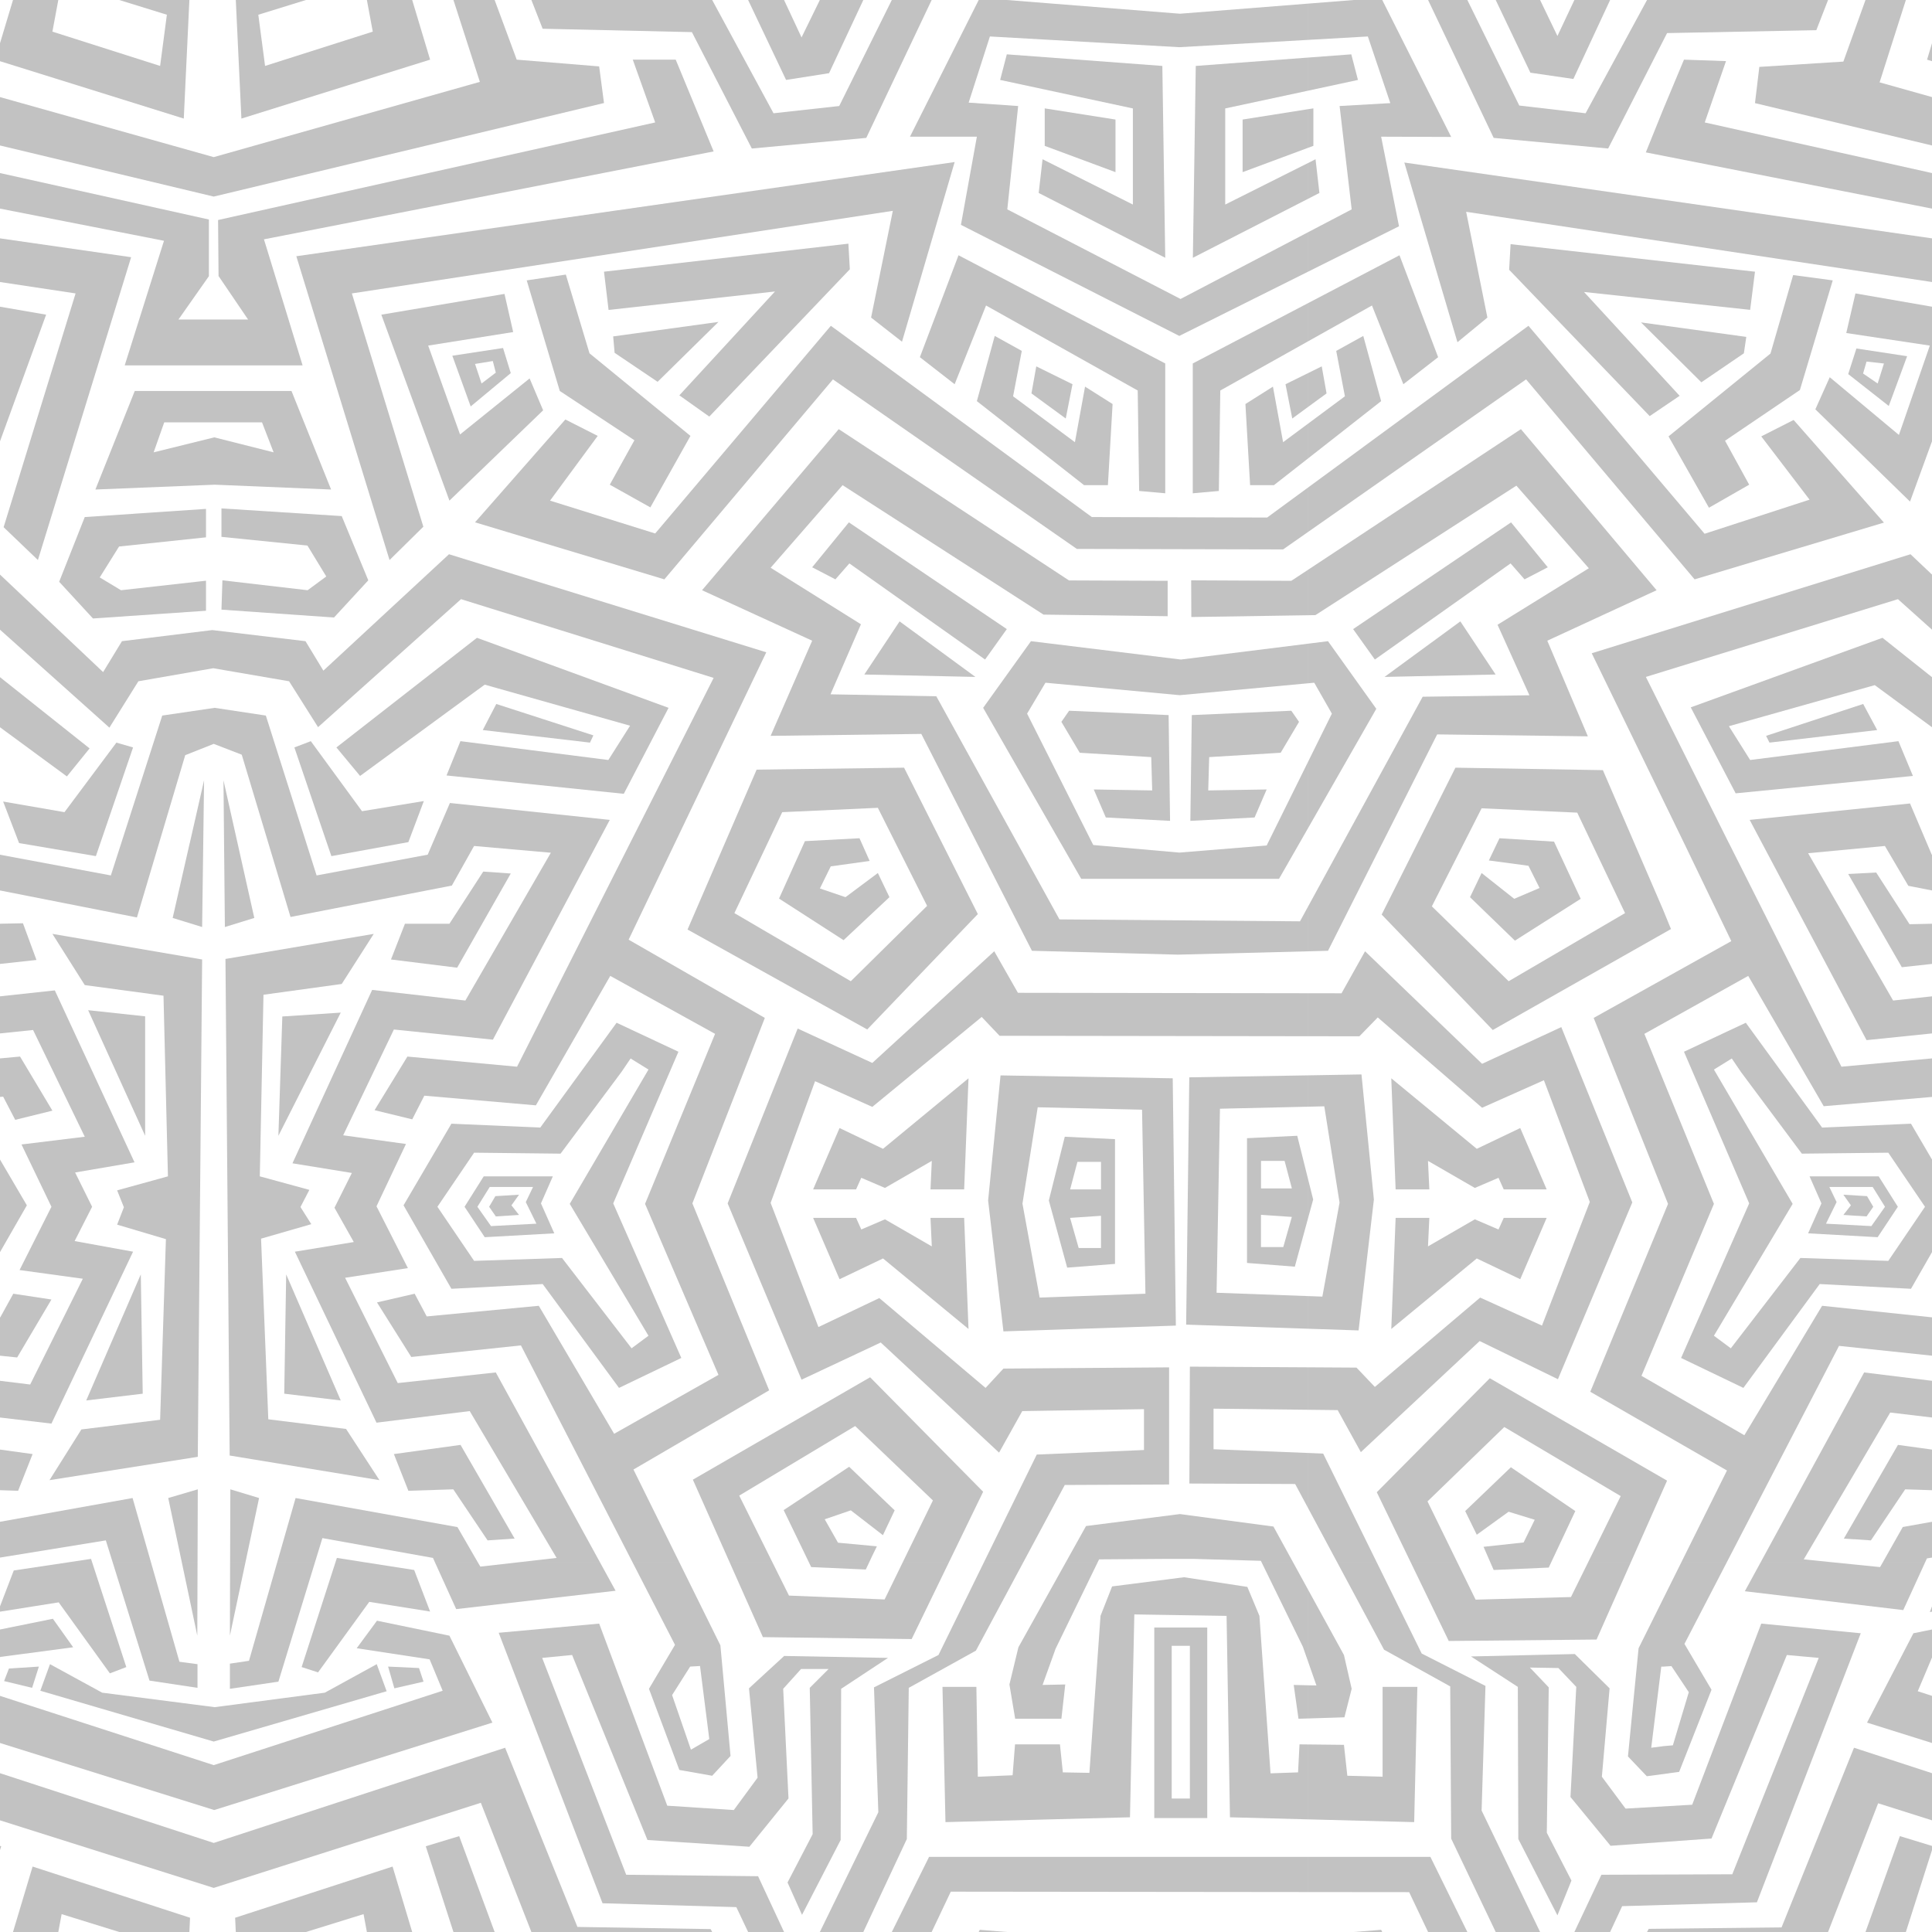 <?xml version="1.0" encoding="utf-8"?>
<!-- Generator: Adobe Illustrator 26.0.3, SVG Export Plug-In . SVG Version: 6.00 Build 0)  -->
<svg version="1.1" id="_ÎÓÈ_1" xmlns="http://www.w3.org/2000/svg" xmlns:xlink="http://www.w3.org/1999/xlink" x="0px" y="0px"
	 viewBox="0 0 4000 4000" style="enable-background:new 0 0 4000 4000;" xml:space="preserve">
<style type="text/css">
	.st0{opacity:0.24;}
</style>
<polygon class="st0" points="3092.5,285.5 3329.5,307.5 3451.5,68.5 3760.5,62.5 3784.8,0 3410,0 3282.8,234.5 3145.5,218.5 3038,0 
	2956.7,0 "/>
<polygon class="st0" points="3486.5,123.5 3443,227.5 3407.5,315.5 4000,431.9 4000,358.3 3529.5,253.5 3573.5,126.5 "/>
<polygon class="st0" points="3633.5,562.5 3127.5,505.5 3124.5,558.5 3415.5,861.5 3477.5,819.5 3279.5,604.5 3623.5,641.5 "/>
<polygon class="st0" points="3610.5,731.5 3615.5,697.5 3397.5,667.5 3522.5,791.5 "/>
<polygon class="st0" points="3794.5,580.5 3712.5,569.5 3665.6,732 3454.5,903.5 3538.2,1051.2 3621.5,1003.5 3571.5,912.5 
	3726.5,807.5 "/>
<polygon class="st0" points="4000,913.7 4000,635 3841.5,607.5 3822.5,689.5 3995.5,715.5 3931.5,900.5 3788.3,781 3758.5,847.5 
	3954.5,1038.5 "/>
<path class="st0" d="M3843.5,721.5l-17,53l84,66l38-103L3843.5,721.5z M3887.5,794l-30.2-20.7l7.2-24.7l36,4L3887.5,794z"/>
<polygon class="st0" points="3500.5,1464.5 3593.5,1642.5 3960.5,1606.5 3930.5,1534.5 3623.5,1573.5 3579.5,1503.5 3881.5,1418.5 
	4000,1505.7 4000,1402 3897.5,1320.5 "/>
<polygon class="st0" points="3656.5,1523.5 3663.5,1537.5 3886.5,1511.5 3857.5,1457.5 "/>
<polygon class="st0" points="3633.5,213.5 4000,301.2 4000,201 3891.5,170.5 3945.9,0 3862.3,0 3816.5,127.5 3642.5,138.5 "/>
<polygon class="st0" points="4000,126.7 4000,89.5 3989.8,123.5 "/>
<polygon class="st0" points="3159.6,785.5 3508.5,1199.5 3900.5,1082 3713.5,869.5 3646.5,903.5 3746.5,1034.5 3529.2,1105.1 
	3164.5,674.5 2708,1009.5 2708,1101.5 "/>
<polygon class="st0" points="3096.5,1396.5 3023.5,1286.5 2866.5,1401.5 "/>
<polygon class="st0" points="3156.4,1199.5 3204.5,1174.5 3128.5,1081.5 2801.5,1302.5 2846.5,1365.5 3127.5,1166.5 "/>
<polygon class="st0" points="2708,1332.7 2708,1414.7 2721,1413.5 2757.5,1477.5 2708,1577.6 2708,1714.9 2849.5,1467.5 
	2749.5,1327.5 "/>
<polygon class="st0" points="2977.5,739.5 2897.5,528.5 2708,627.7 2708,706.8 2840.5,632.5 2905.5,795.5 "/>
<polygon class="st0" points="2859.5,830.5 2822.5,695.5 2766.5,726.5 2784.5,820.5 2708,877.3 2708,949.3 "/>
<polygon class="st0" points="2746.5,814.5 2736.5,758.5 2708,772.6 2708,842.7 "/>
<polygon class="st0" points="2832,75.5 2878.5,213.5 2773.5,219.5 2798.5,433.5 2708,480.9 2708,562.6 2896.5,468.5 2859.5,283 
	3004.5,283.5 2861.8,0 2802.9,0 2708,7.5 2708,82.6 "/>
<polygon class="st0" points="2708,337.6 2708,411.7 2731.7,399.5 2723.7,329.7 "/>
<polygon class="st0" points="2811.5,165.5 2797.7,112.5 2708,119.2 2708,187.8 "/>
<polygon class="st0" points="2708,306.1 2719.2,302 2719.2,224.4 2708,226.1 "/>
<polygon class="st0" points="3017.5,708.5 3079.5,657.5 3035.5,438.5 4000,583.9 4000,493.5 2907.5,336.5 "/>
<polygon class="st0" points="3257.5,163.5 3333.6,0 3259.6,0 3224.5,74.5 3188.6,0 3096.7,0 3168.5,150.5 "/>
<polygon class="st0" points="3884.5,1806.5 3826.5,1809.5 3937.5,2002.5 4000,1995.7 4000,1912.5 3953.5,1913.5 "/>
<path class="st0" d="M3772.5,2334.5l-158-217l-128,60l135,314l-141,320l129,62l158-215l189,9.8l43.5-75.9v-191.7l-43.5-74.2
	L3772.5,2334.5z M3909.5,2610.5l-182-6l-144,187l-35-26l163-273l-163-278.1l37-22.9l19,28l126,169l179-2l76,112L3909.5,2610.5z"/>
<path class="st0" d="M3746.5,2435.5l24.6,56l-27.6,62l144,8l41.8-63l-39.7-63H3746.5z M3874.5,2538.5l-94-5l22-44.7l-15-31.3h89.7
	l25.5,41L3874.5,2538.5z"/>
<polygon class="st0" points="3816.5,2473.5 3832.1,2495.5 3816.5,2515.4 3864.5,2518.5 3878.4,2498.5 3865.5,2476.5 "/>
<polygon class="st0" points="3817.5,3185.5 3873.5,3189.2 3944.5,3083.5 4000,3085.3 4000,3001.2 3929.5,2991.5 "/>
<polygon class="st0" points="3989.5,3226.5 4000,3224.8 4000,3150.7 3939.5,3161.5 3897.9,3235 3985.6,3235 "/>
<polygon class="st0" points="3648.2,1746 3864.5,2153.5 4000,2139.6 4000,2062.8 3919.5,2071.5 3743.5,1766.5 3902.5,1751.5 
	3951,1834 4000,1843.6 4000,1769.6 3999.5,1769.5 3989.5,1746 3989.5,1746 3954.5,1663.5 3622.5,1697.5 3648.2,1746 "/>
<polygon class="st0" points="3645,3235 3798.3,3235 3734.5,3228.5 3913.5,2924.5 4000,2934.8 4000,2858.8 3859.5,2841.5 "/>
<polygon class="st0" points="3292.5,2881.5 3575.5,3044.5 3480.8,3235 3574.9,3235 3807.5,2786.5 4000,2806.8 4000,2727.4 
	3772.5,2703.5 3611.5,2971.5 3398.5,2848.5 3548.5,2492.5 3404.5,2140.5 3619.5,2020.5 3775.8,2290.3 4000,2271.1 4000,2191.3 
	3812.5,2208.5 3579.8,1746 3579.7,1746 3407.6,1401.5 3929.5,1240.5 4000,1303.7 4000,1189.6 3955.5,1147.5 3295.5,1352.5 
	3486.9,1746 3486.9,1746 3584.5,1948.5 3299.5,2107.5 3453.5,2492.5 "/>
<polygon class="st0" points="2749.5,1968.5 2861.7,1746 2861.8,1746 2975.5,1520.5 3287.5,1524.5 3203.5,1326.5 3429.8,1222 
	3148.9,888.5 2708,1179.8 2708,1273.8 2723.5,1273.5 3139.5,1005.5 3289.5,1176.5 3100.5,1293.5 3166.5,1439.5 2945.5,1442.5 
	2779.7,1746 2779.7,1746 2708,1877.3 2708,1969.6 "/>
<polygon class="st0" points="3102.5,2438.5 3113.3,2462.5 3202.2,2462.5 3147.5,2335.5 3057.5,2378.5 2880.5,2232.5 2889.5,2462.5 
	2959.3,2462.5 2956.5,2403.5 3053.5,2459.5 "/>
<polygon class="st0" points="3057.5,2605.5 3147.5,2648.5 3202.2,2521.5 3113.3,2521.5 3102.5,2545.5 3053.5,2524.5 2956.5,2580.5 
	2959.3,2521.5 2889.5,2521.5 2880.5,2751.5 "/>
<polygon class="st0" points="2741.8,2290.5 2773.4,2490 2737.8,2684.5 2708,2683.4 2708,2751 2812.8,2754.5 2844.5,2483.5 
	2818.8,2224.5 2708,2226.4 2708,2291.3 "/>
<polygon class="st0" points="2708,2522.9 2718.8,2483.5 2708,2440.4 "/>
<path class="st0" d="M3383.9,1746L3383.9,1746l-65.3-151.5l-305.3-5.1l-78.6,156.6l0,0l-74.1,147.5l230,239l369-209l-16.5-40.3
	L3383.9,1746z M3123.5,2031.5l-159-155l66.2-130.5l0,0l36.8-72.5l198,9l30.2,63.5l0,0l68.8,144.5L3123.5,2031.5z"/>
<polygon class="st0" points="3219.1,1746 3217.5,1742.5 3104.5,1735.5 3099.5,1746 3099.5,1746 3082.5,1781.5 3164.5,1792.5 
	3187.5,1838.5 3135,1860.9 3067.5,1807.5 3043.5,1857.5 3136.5,1947.5 3272.7,1860.9 3219.1,1746 "/>
<polygon class="st0" points="2768.7,3235 2850.6,3235 2739.5,3009.5 2708,3008.2 2708,3121.9 "/>
<polygon class="st0" points="2814.5,2145.5 2852.5,2106.5 3068.5,2293.5 3196.5,2236.5 3291.5,2488.5 3192.5,2744.5 3064.5,2686.5 
	2846.5,2871.5 2808.5,2831.5 2708,2830.9 2708,2918.8 2769.5,2919.5 2817.5,3006.5 3063.5,2776.5 3225.5,2855.5 3379.5,2489.5 
	3232.5,2126.5 3068.5,2202.5 2826.2,1969.5 2777.5,2056.5 2708,2056.4 2708,2145.4 "/>
<polygon class="st0" points="2850.5,3089.5 2920.9,3235 3017.4,3235 2955.5,3108.5 3114.5,2954.5 3355.5,3097.5 3287.8,3235 
	3376.3,3235 3451.5,3065.5 3084.5,2853.5 "/>
<polygon class="st0" points="3123.4,3129.9 3177.5,3146.5 3154.5,3193.5 3071.5,3202.5 3085.7,3235 3211.4,3235 3261.5,3128.5 
	3128.1,3037.8 3033.5,3128.5 3057.5,3177.5 "/>
<polygon class="st0" points="2917.5,3917.5 2956.7,4000 3038,4000 2961.5,3844.5 2708,3844.5 2708,3917.3 "/>
<polygon class="st0" points="3688.5,3990.5 3413.5,3993.5 3410,4000 3784.8,4000 3888.5,3733.5 4000,3768.8 4000,3671.2 
	3838.5,3618.5 "/>
<path class="st0" d="M3392.5,3412.5l-22,224l39,41l67-9l67-170l-56-95l87.4-168.5h-94.1L3392.5,3412.5z M3496.5,3503.5l-33,110
	l-20.5,1.8v0.1l-24.3,3.1l20.8-168l3.5,0.1l17.5-1.1L3496.5,3503.5z"/>
<polygon class="st0" points="4000,3336.8 4000,3325.8 3995.5,3337.5 "/>
<polygon class="st0" points="4000,3511.1 3970.5,3501.5 4000,3431.7 4000,3373.7 3961.5,3381.5 3865.5,3566.5 4000,3608.7 "/>
<polygon class="st0" points="3612.5,3294.5 3940.5,3333.5 3985.6,3235 3897.9,3235 3892.5,3244.5 3798.3,3235 3645,3235 "/>
<polygon class="st0" points="3862.3,4000 3945.9,4000 4000,3830.4 4000,3821.8 3933.5,3801.5 "/>
<polygon class="st0" points="2708,3557.9 2783.5,3555.5 2798.5,3496.5 2782.5,3426.5 2708,3290.8 2708,3439.5 2725.5,3489.5 
	2708,3489.2 "/>
<polygon class="st0" points="2927.9,3772.5 2934.5,3492.5 2862.5,3492.5 2862.5,3678.5 2789.5,3676.5 2782.5,3612.5 2708,3611.7 
	2708,3766.8 "/>
<polygon class="st0" points="2802.9,4000 2861.8,4000 2859.5,3995.5 "/>
<polygon class="st0" points="3315.5,3881.5 3259.6,4000 3333.6,4000 3358.5,3946.5 3637.5,3938.5 3852.5,3381.5 3646.5,3361.5 
	3503.5,3736.5 3365.5,3744.5 3316.5,3678.5 3332.5,3495.5 3260.5,3424.5 3045.5,3429.5 3142.5,3492.5 3143.5,3807.5 3224.5,3965.5 
	3253.5,3893.5 3202.5,3794.5 3206.5,3493.5 3167.5,3452.5 3226.5,3453.5 3263.5,3492.5 3251.5,3720.5 3334.5,3821.5 3543.5,3806.5 
	3699.5,3426.5 3765.5,3432.5 3586.5,3880.5 "/>
<polygon class="st0" points="2865.5,3415.5 3002.5,3491.5 3004.5,3806.7 3096.7,4000 3188.6,4000 3067.5,3748.5 3075.5,3490.5 
	2943.5,3423.5 2850.6,3235 2768.7,3235 "/>
<polygon class="st0" points="3252.5,3306.5 3055.1,3311.9 3017.4,3235 2920.9,3235 2999.5,3397.5 3305.5,3394.5 3376.3,3235 
	3287.8,3235 "/>
<polygon class="st0" points="3092.5,3250.5 3206.5,3245.5 3211.4,3235 3085.7,3235 "/>
<polygon class="st0" points="1123.5,59.5 1432.5,66.5 1556.6,307.5 1793.5,285.5 1928.9,0 1846.4,0 1737.5,219.5 1601.5,234.5 
	1474.5,0 1100.2,0 "/>
<polygon class="st0" points="1623.3,0 1548.9,0 1627.5,165.5 1716.5,151.5 1787.4,0 1697.4,0 1659.5,77.5 "/>
<polygon class="st0" points="1724.5,785.5 2229.5,1136.5 2656.5,1137.5 2708,1101.5 2708,1009.5 2623.5,1071.5 2260.5,1070.5 
	1720.2,674.5 1356.5,1104.5 1138.8,1036.5 1237.5,902.5 1170.5,868.5 983.5,1081.4 1375.5,1199.5 "/>
<polygon class="st0" points="2673.5,1202.5 2466.2,1201.5 2466.5,1277.5 2708,1273.8 2708,1179.8 "/>
<polygon class="st0" points="2084.5,1302.5 1757.5,1081.5 1681.5,1174.5 1729.6,1199.5 1758.5,1166.5 2039.5,1365.5 "/>
<polygon class="st0" points="2624.7,1746 2624.7,1746 2622.5,1750.5 2441.6,1765.2 2263.5,1749.5 2261.7,1746 2261.7,1746 
	2126.5,1477.5 2164.5,1413.5 2442.5,1439.3 2708,1414.7 2708,1332.7 2444.9,1365.5 2134.5,1327.5 2035.5,1465.5 2196.3,1746 
	2196.4,1746 2238.5,1819.5 2648.1,1819.5 2690.2,1746 2690.2,1746 2708,1714.9 2708,1577.6 "/>
<polygon class="st0" points="2213.5,1471.5 2197.5,1494.5 2235.5,1558.5 2383.5,1567.5 2385.5,1636.5 2264.5,1634.5 2289.5,1692.5 
	2422.5,1699.5 2419.5,1480.5 "/>
<polygon class="st0" points="2622.5,1634.5 2501.5,1636.5 2503.5,1567.5 2651.5,1558.5 2689.5,1494.5 2673.5,1471.5 2467.5,1480.5 
	2464.5,1699.5 2597.5,1692.5 "/>
<polygon class="st0" points="2358.5,1016.5 2412.5,1021.3 2412.5,752.5 1984.5,528.5 1904.5,739.5 1976.5,795.5 2041.5,632.5 
	2355.5,808.5 "/>
<polygon class="st0" points="2059.5,695.5 2022.5,830.5 2244.5,1004.5 2293.8,1004.5 2303.5,836.5 2246.5,800.5 2225.5,915.5 
	2097.5,820.5 2115.5,726.5 "/>
<polygon class="st0" points="2145.5,758.5 2135.5,814.5 2206.5,866.5 2220.5,795.5 "/>
<polygon class="st0" points="2469.5,752.5 2469.5,1021.3 2523.5,1016.5 2526.5,808.5 2708,706.8 2708,627.7 "/>
<polygon class="st0" points="2635.5,800.5 2578.5,836.5 2588.2,1004.5 2637.5,1004.5 2708,949.3 2708,877.3 2656.5,915.5 "/>
<polygon class="st0" points="2708,772.6 2661.5,795.5 2675.5,866.5 2708,842.7 "/>
<polygon class="st0" points="2022.5,283 1989.5,465.5 2441.6,695.5 2708,562.6 2708,480.9 2444.2,619 2085.5,433.5 2108,219.5 
	2005.5,212.5 2049.5,75.5 2441.6,97.7 2708,82.6 2708,7.5 2442.9,28.4 2084.8,0 2026.3,0 1884,283 "/>
<polygon class="st0" points="2084.5,112.5 2070.7,165.5 2345.5,224.5 2345.5,423.5 2158.5,329.7 2150.5,399.5 2412.5,533.7 
	2406.5,136.5 "/>
<polygon class="st0" points="2163,224.4 2163,302 2309.5,356.4 2309.5,247.5 "/>
<polygon class="st0" points="2536.7,423.5 2536.7,224.5 2708,187.8 2708,119.2 2475.7,136.5 2469.7,533.7 2708,411.7 2708,337.6 "/>
<polygon class="st0" points="2572.7,247.5 2572.7,356.4 2708,306.1 2708,226.1 "/>
<polygon class="st0" points="1907.5,1519.5 2023,1746 2023,1746 2136.5,1968.5 2438.5,1976.5 2708,1969.6 2708,1877.3 
	2691.5,1907.5 2193.5,1903.5 2106.6,1746 2106.6,1746 1938.5,1441.5 1719.5,1437.5 1782.5,1292.5 1595.5,1175.5 1744.5,1004.5 
	2160.5,1272.5 2417.5,1275.8 2417.5,1202.5 2213.2,1201.7 1736.5,888.5 1453.5,1222 1681.5,1326.5 1595.5,1523.5 "/>
<polygon class="st0" points="1828.2,2378.5 1738.2,2335.5 1683.5,2462.5 1772.4,2462.5 1783.2,2438.5 1832.2,2459.5 1929.2,2403.5 
	1926.5,2462.5 1996.2,2462.5 2005.2,2232.5 "/>
<polygon class="st0" points="1783.2,2545.5 1772.4,2521.5 1683.5,2521.5 1738.2,2648.5 1828.2,2605.5 2005.2,2751.5 1996.2,2521.5 
	1926.5,2521.5 1929.2,2580.5 1832.2,2524.5 "/>
<path class="st0" d="M2045.8,2485.5l31.7,271l357-12l-6.5-512l-356.5-6L2045.8,2485.5z M2148.5,2292.5l216,5l7,381l-219,8
	l-35.6-194.5L2148.5,2292.5z"/>
<path class="st0" d="M2308.5,2616.8v-258.3l-104-5l-33,132l38,139L2308.5,2616.8z M2230.7,2405.5h48.8v57h-63.9L2230.7,2405.5z
	 M2279.5,2517.2v66.7h-46.2l-17.8-62.4L2279.5,2517.2z"/>
<polygon class="st0" points="2708,2683.4 2518.8,2676.5 2525.8,2295.5 2708,2291.3 2708,2226.4 2462.3,2230.5 2455.8,2742.5 
	2708,2751 "/>
<path class="st0" d="M2685.8,2351.5l-104,5v258.3l99,7.7l27.2-99.6v-82.5L2685.8,2351.5z M2656.9,2581.9h-46.2v-66.7l63.9,4.3
	L2656.9,2581.9z M2610.8,2460.5v-57h48.8l15.1,57H2610.8z"/>
<polygon class="st0" points="2636.5,3160.5 2443,3134.7 2248.5,3159.5 2206.4,3235 2272.4,3235 2275.5,3228.5 2415.5,3227.5 
	2470.5,3227.5 2610.5,3231.5 2612.2,3235 2677.4,3235 "/>
<polygon class="st0" points="1659.5,2856.5 1823.5,2779.5 2068.5,3007.5 2116.5,2921.5 2368.5,2917.5 2368.5,3002.1 2146.5,3011.5 
	2036.9,3235 2118.4,3235 2204.5,3074.5 2420.5,3073.5 2420.5,2831 2077.5,2833.5 2040.5,2873.5 1820.5,2687.5 1694.5,2747.5 
	1595.5,2490.5 1687.5,2238.5 1806,2291.7 2032.5,2105.5 2069.5,2144.5 2708,2145.4 2708,2056.4 2107.5,2055.5 2058.5,1969.5 
	1806,2200.7 1651.5,2129.5 1506.5,2491.5 "/>
<polygon class="st0" points="2463.5,2829.5 2462.5,3071.5 2681.5,3072.5 2708,3121.9 2708,3008.2 2512.5,3000.5 2512.5,2916.5 
	2708,2918.8 2708,2830.9 "/>
<polygon class="st0" points="258.2,756.5 626.5,756.5 546.5,495.5 1477.5,313.5 1399,123.5 1310.1,123.5 1356.5,253.5 451.5,455.5 
	452.5,571.5 513.6,661.5 369.5,661.5 432.5,571.8 432.5,454.5 0,358.3 0,431.9 339.5,498.5 "/>
<polygon class="st0" points="0,635 0,913.7 95.5,651.5 "/>
<polygon class="st0" points="0,1505.7 138.5,1607.5 185.5,1549.5 0,1402 "/>
<polygon class="st0" points="133.5,1681.5 6.5,1659.5 39.5,1745.5 42.2,1746 42.4,1746 198.5,1772.5 207.6,1746 207.6,1746 
	275.5,1547.5 241,1537.5 "/>
<polygon class="st0" points="122.5,1204.5 192.5,1280.5 426.5,1264.5 426.5,1202.3 250.5,1222 206.5,1195.5 246.5,1131.5 
	426.5,1112.5 426.5,1053.6 175.5,1070.5 "/>
<polygon class="st0" points="460.5,1201.5 458.5,1262.2 691.5,1278.5 762.5,1201.5 707.5,1068.5 458.5,1052.6 458.5,1111.5 
	636.5,1129.5 675.5,1193.5 636.9,1222 "/>
<path class="st0" d="M444.5,1003.5l241,10l-82-204H279l-81.5,204L444.5,1003.5z M340,874.5h202.5l24,62l-122.8-31l-125.6,31
	L340,874.5z"/>
<polygon class="st0" points="609.5,1547.5 677,1746 677,1746 686.1,1772.5 831.8,1746 832,1746 845.5,1743.5 877.5,1658.5 
	749.5,1679.5 643.5,1534.5 "/>
<polygon class="st0" points="924.5,1605.5 1291.5,1643.5 1384.2,1465.5 987.5,1320.5 696.5,1547.5 745.5,1606.5 1003.5,1417.5 
	1304.5,1502.5 1259.5,1573.5 953.3,1534.5 "/>
<polygon class="st0" points="1027.5,1457.5 999.5,1511.5 1221.5,1537.5 1228.5,1522.5 "/>
<polygon class="st0" points="876.5,1090.5 728.5,607.5 1848.5,436.5 1803.5,657.5 1867.5,707.5 1976.5,335.5 613.5,530.5 
	806.5,1159.5 "/>
<polygon class="st0" points="1124.5,849.5 1096.5,783.5 952.5,899.5 886.5,715.5 1062.5,687.5 1044.5,608.5 789.5,651.5 
	930.5,1036.5 "/>
<path class="st0" d="M974.5,841.5l83-69l-16-52l-105,16L974.5,841.5z M1020.3,747.5l6.2,24L997,794l-13.5-40.5L1020.3,747.5z"/>
<polygon class="st0" points="1346.5,1050.5 1429.5,902.5 1220.5,731.5 1171.5,568.5 1090.5,580.5 1159,809.5 1313.5,911.5 
	1262.5,1003.5 "/>
<polygon class="st0" points="1487.5,666.5 1269.5,696.5 1272.5,730.5 1361.5,790.5 "/>
<polygon class="st0" points="1759.5,557.5 1756.5,504.5 1250.5,562.5 1260,641.7 1604.5,603.5 1406.5,818.5 1468.5,862.5 "/>
<polygon class="st0" points="2019.5,1401.5 1862.5,1286.5 1789.5,1396.5 "/>
<polygon class="st0" points="1250.5,213.3 1240.5,137.5 1069.8,123.5 1024.1,0 938.8,0 993.5,169.5 442.5,325.3 0,201 0,301.2 
	442.5,407 "/>
<polygon class="st0" points="0,126.7 380.5,245.5 392.1,0 246.9,0 345.5,30.5 331.5,136.5 108.5,65.5 120.7,0 26.9,0 0,89.5 "/>
<polygon class="st0" points="890.5,123.5 853.4,0 759.6,0 771.8,65.5 548.8,136.5 534.8,30.5 633.4,0 488.2,0 499.8,245.5 "/>
<polygon class="st0" points="7.5,1091.5 78.5,1159.5 271.5,532.5 0,493.5 0,583.9 156.5,607.5 "/>
<polygon class="st0" points="0,1912.5 0,1995.7 75.5,1987.5 47.5,1911.5 "/>
<polygon class="st0" points="0,2400.7 0,2592.4 55.6,2495.5 "/>
<path class="st0" d="M1123.6,2658.5l158,215l129-62l-141-320l135-314l-128-60l-158,217l-184-8l-99.1,169l99.1,172.8L1123.6,2658.5z
	 M981.6,2386.5l179,2l126-169l19-28l37,22.9l-163,278.1l163,273l-35,26l-144-187l-182,6l-76-112L981.6,2386.5z"/>
<path class="st0" d="M1147.6,2553.5l-27.6-62l24.6-56h-143.1l-39.7,63l41.8,63L1147.6,2553.5z M1013.9,2457.5h89.7l-15,31.3l22,44.7
	l-94,5l-28.2-40L1013.9,2457.5z"/>
<polygon class="st0" points="1074.6,2515.4 1058.9,2495.5 1074.6,2473.5 1025.6,2476.5 1012.7,2498.5 1026.6,2518.5 "/>
<polygon class="st0" points="0,3085.3 37.5,3086.5 67.5,3010.5 0,3001.2 "/>
<polygon class="st0" points="1009.5,3189.2 1065.5,3185.5 953.5,2991.5 815.5,3010.5 845.5,3086.5 938.5,3083.5 "/>
<polygon class="st0" points="175.5,2039.5 338.5,2061.5 347.7,2435.5 242.5,2464.5 256.5,2499.5 242.5,2535.5 343.5,2565.5 
	331.5,2939.5 168.5,2959.5 102.5,3064.5 409.5,3016.2 418.5,1986.5 108.5,1933.5 "/>
<polygon class="st0" points="178.5,2899.5 295.5,2885.5 291.5,2638.5 "/>
<polygon class="st0" points="592.5,2638.5 588.5,2885.5 705.5,2899.5 "/>
<polygon class="st0" points="300.5,2351.5 300.5,2104.2 182.5,2091.5 "/>
<polygon class="st0" points="392.7,1746 357.5,1900.5 418.5,1919.3 420.8,1746 420.8,1746 422.5,1615.5 392.8,1746 "/>
<polygon class="st0" points="491.9,1746 462.7,1615.5 463.9,1746 463.9,1746 465.6,1919.3 526.5,1900.5 491.9,1746 "/>
<polygon class="st0" points="705.5,2096.5 584.5,2104.5 576.4,2351.5 "/>
<polygon class="st0" points="773.8,1933.5 466.8,1985.4 475.5,3013.5 785.6,3064.5 716.5,2958.5 555.5,2938.5 540.5,2564.5 
	644.5,2534.5 622.1,2499 640.5,2463.5 537.9,2435.5 545.5,2059.5 707.5,2037.2 "/>
<polygon class="st0" points="1000.5,1804.5 930.5,1912.5 838.4,1912.5 809.5,1986.5 946.5,2003.5 1057.5,1808.5 "/>
<path class="st0" d="M1423.5,1924.5l372,206.9l229-238.9l-152.7-303.1l-305.3,4.1L1423.5,1924.5z M1589,1746l30.5-64.5l198-9
	l36.9,73.5l0,0l65.1,129.5l-158,156l-241-141L1589,1746z"/>
<polygon class="st0" points="1841.5,1857.5 1817.5,1807.5 1806,1816.1 1750.5,1857.5 1697.5,1839.5 1720,1793.7 1800.5,1782.5 
	1784.2,1746 1784.2,1746 1779.5,1735.5 1666.5,1741.5 1664.5,1746 1664.5,1746 1612.9,1860.4 1746.5,1946.5 "/>
<polygon class="st0" points="188.5,3227.5 138.8,3235 190.9,3235 "/>
<polygon class="st0" points="274.5,3101.5 0,3150.7 0,3224.8 219.1,3189.2 233.4,3235 312.7,3235 "/>
<polygon class="st0" points="409,3235 409.5,3083.5 348.3,3101.5 376.5,3235 "/>
<polygon class="st0" points="508.1,3235 536.4,3101.5 476.9,3083.5 476.4,3235 "/>
<polygon class="st0" points="697.5,3225.5 694.4,3235 758.1,3235 "/>
<polygon class="st0" points="947.1,3161.7 612,3101.5 573.8,3235 652,3235 667.5,3184.5 896.4,3225.5 900.7,3235 989.5,3235 "/>
<polygon class="st0" points="0,2139.6 68.5,2132.5 175.5,2353.5 44.5,2369.5 106.5,2498.5 40.5,2629.5 171.5,2647.5 62.5,2866.5 
	0,2858.8 0,2934.8 106.5,2947.4 275.5,2591.5 154.5,2569.5 190.7,2498.5 155.5,2427.5 278.5,2406.5 113.5,2050.5 0,2062.8 "/>
<polygon class="st0" points="444.5,1465.5 335.9,1481.5 250.9,1746 250.9,1746 229.5,1812.5 0,1769.6 0,1843.6 283.5,1899.5 
	329.2,1746 329.2,1746 383.5,1563.5 442.5,1540.1 500.5,1562.5 555.7,1746 555.7,1746 601.5,1898.5 935.5,1833.5 981.5,1751.5 
	1140.5,1765.5 963.5,2071.5 770.5,2049.5 605.5,2408.5 728.5,2428.5 692.5,2500.5 732.5,2571.5 610.5,2591.5 779.5,2945.5 
	972.5,2921.5 1152.4,3225.5 1069.4,3235 1242.4,3235 1026.5,2841.5 823.5,2863.5 714.5,2645.5 844.5,2625.5 779.5,2497.5 
	840.5,2368.5 710.5,2350.5 815.5,2131.5 1020.5,2152.5 1236.7,1746 1236.7,1746 1262.5,1697.5 931.5,1662.5 895.6,1746 895.6,1746 
	885.5,1769.5 655.5,1812.5 634.4,1746 634.4,1746 550.4,1481.5 "/>
<polygon class="st0" points="41.5,2187.5 0,2191.3 0,2271.1 6.5,2270.5 31.5,2318.5 108.5,2299.5 "/>
<polygon class="st0" points="106.5,2690.5 27.5,2678.5 0.5,2727.5 0,2727.4 0,2806.8 35.5,2810.5 "/>
<polygon class="st0" points="0,1303.7 226.5,1506.5 286.5,1410.5 441.5,1383.5 598.5,1410.5 658.5,1505.5 954.5,1240.5 
	1477.5,1403.5 1304.3,1746 1304.3,1746 1070.5,2208.5 843.5,2187.5 775.5,2298.5 853.5,2317.5 878.5,2268.5 1109.5,2288.5 
	1263.5,2020.5 1480.5,2140.5 1335.5,2492.5 1487.5,2846.5 1271.5,2968.5 1115.5,2703.5 883.5,2725.5 858.5,2678.5 780.5,2696.5 
	851.5,2809.5 1078.5,2785.5 1309.8,3235 1406.7,3235 1311.5,3042.5 1592.5,2878.5 1433.5,2491.5 1583.5,2107.5 1301.5,1945.5 
	1397.1,1746 1397.1,1746 1586.5,1350.5 929.6,1147.5 669.5,1388.5 632.5,1327.5 439.5,1304.5 252.5,1327.5 213.5,1391.5 0,1189.6 
	"/>
<polygon class="st0" points="1510.8,3235 1599.4,3235 1530.5,3096.5 1770.5,2952.5 1931.5,3106.5 1868.8,3235 1964.4,3235 
	2035.5,3088.5 1801.5,2851.5 1434.5,3063.5 "/>
<polygon class="st0" points="1799.4,3235 1806,3220.9 1815.5,3201.5 1806,3200.6 1735,3194 1707.5,3145.5 1761.5,3127 1806,3161.4 
	1828,3178.4 1852.3,3127 1806,3082.7 1758.1,3036.8 1622.5,3126.5 1674.9,3235 "/>
<polygon class="st0" points="1846.4,4000 1928.9,4000 1968.5,3916.5 2708,3917.3 2708,3844.5 1923.5,3844.5 "/>
<polygon class="st0" points="1195.5,3989.5 1045.8,3618.5 442.5,3815.6 0,3671.2 0,3768.8 442.5,3908.7 995.5,3732.5 1100.2,4000 
	1474.5,4000 1471.3,3994 "/>
<polygon class="st0" points="1381.5,3738.5 1240.5,3361.5 1032.5,3380.5 1247.5,3940.5 1524.5,3948.5 1548.9,4000 1623.3,4000 
	1569.5,3884.5 1296.5,3881.5 1122.5,3432.5 1184.5,3426.5 1340.5,3809.5 1551.5,3823.5 1632.5,3723.5 1621.5,3496.5 1658.5,3455.5 
	1715.5,3455.5 1676.5,3494.5 1682.5,3797.5 1630.5,3897.5 1660.5,3964.5 1740.5,3809.5 1741.5,3496.5 1838.5,3432.5 1623.5,3428.5 
	1550.7,3495.5 1568.5,3680.5 1519.3,3747.5 "/>
<polygon class="st0" points="1943,3426.5 1809.5,3493.5 1818.5,3752 1697.4,4000 1787.4,4000 1877.5,3807.5 1881.5,3494.5 
	2020.5,3417.5 2118.4,3235 2036.9,3235 "/>
<polygon class="st0" points="2108.5,3410.5 2089.9,3487.5 2101.8,3558.5 2197.5,3558.5 2205.5,3487.5 2158.5,3488.5 2185.5,3413.5 
	2272.4,3235 2206.4,3235 "/>
<polygon class="st0" points="2678.5,3488.5 2688.4,3558.5 2708,3557.9 2708,3489.2 "/>
<polygon class="st0" points="2677.4,3235 2612.2,3235 2697.5,3409.5 2708,3439.5 2708,3290.8 "/>
<polygon class="st0" points="2021.5,3492.5 1951.3,3492.5 1957.5,3772.5 2339.5,3762.5 2348.5,3342.5 2539.5,3345.5 2546.5,3762.5 
	2708,3766.8 2708,3611.7 2690.5,3611.5 2687.5,3669.5 2630.5,3671.5 2607.5,3345.5 2582.5,3285.5 2451.5,3265.5 2302.5,3284.5 
	2278.5,3345.5 2255.5,3670.5 2200.5,3669.5 2194.5,3611.5 2101.5,3611.5 2096.5,3675.5 2024.5,3678.5 "/>
<path class="st0" d="M2499.5,3764.1v-394.5h-109.7v394.5H2499.5z M2425.9,3407.5h37.6v316.2h-37.6V3407.5z"/>
<polygon class="st0" points="2026.3,4000 2084.8,4000 2028.5,3995.5 "/>
<polygon class="st0" points="261.5,3451.5 190.9,3235 138.8,3235 28.5,3251.5 0,3325.8 0,3336.8 121.5,3317.5 227.5,3464.5 "/>
<polygon class="st0" points="109.5,3351.5 0,3373.7 0,3431.7 0.5,3430.5 151.5,3410.5 "/>
<polygon class="st0" points="780.5,3355.5 738.5,3412.5 889.5,3435.5 916.5,3500.5 442.5,3654.5 0,3511.1 0,3608.7 443.5,3747.5 
	1019.5,3566.5 930.5,3386.5 "/>
<polygon class="st0" points="66.5,3494.5 80.5,3450.5 18.5,3454.5 8.5,3480.5 "/>
<polygon class="st0" points="211.5,3504.5 103.5,3445.5 83.5,3500.5 442.5,3605.7 800.5,3501.5 780,3445.5 672.5,3504.5 
	444.5,3534.5 "/>
<polygon class="st0" points="233.4,3235 309.5,3479.5 408.9,3494.5 408.9,3445.5 371.5,3440.5 312.7,3235 "/>
<polygon class="st0" points="408.5,3386.5 409,3235 376.5,3235 "/>
<polygon class="st0" points="476,3386.5 508.1,3235 476.4,3235 "/>
<polygon class="st0" points="758.1,3235 694.4,3235 624.5,3451.5 658.5,3462.5 764.5,3316.5 890.5,3336.5 857.5,3250.5 "/>
<polygon class="st0" points="994.5,3243.5 989.5,3235 900.7,3235 944.5,3331.5 1274.5,3293.5 1242.4,3235 1069.4,3235 "/>
<polygon class="st0" points="515.5,3438.5 476,3444.4 476,3496.5 576.4,3481.7 652,3235 573.8,3235 "/>
<polygon class="st0" points="867.5,3453.5 803.5,3450.5 816.5,3495.5 876.9,3481.7 "/>
<path class="st0" d="M1397.5,3405.5l-53.9,91l62.9,168l68,12l38-41l-21-229l-84.8-171.5h-96.9L1397.5,3405.5z M1428.9,3450.5
	l20.4-1.2l19.2,151.2l-38,22l-39-113L1428.9,3450.5z"/>
<polygon class="st0" points="1831.5,3311.5 1633.5,3303.5 1599.4,3235 1510.8,3235 1579.5,3389.5 1887.5,3393.5 1964.4,3235 
	1868.8,3235 "/>
<polygon class="st0" points="1679.5,3244.5 1792.5,3249.5 1799.4,3235 1674.9,3235 "/>
<polygon class="st0" points="950.7,3801.5 881.5,3822.5 938.8,4000 1024.1,4000 "/>
<polygon class="st0" points="0,3830.4 2.5,3822.5 0,3821.8 "/>
<polygon class="st0" points="26.9,4000 120.7,4000 127.6,3963 246.9,4000 392.1,4000 393.5,3970.5 67.5,3864.5 "/>
<polygon class="st0" points="752.7,3963 759.6,4000 853.4,4000 812.8,3864.5 486.8,3970.5 488.2,4000 633.4,4000 "/>
</svg>
